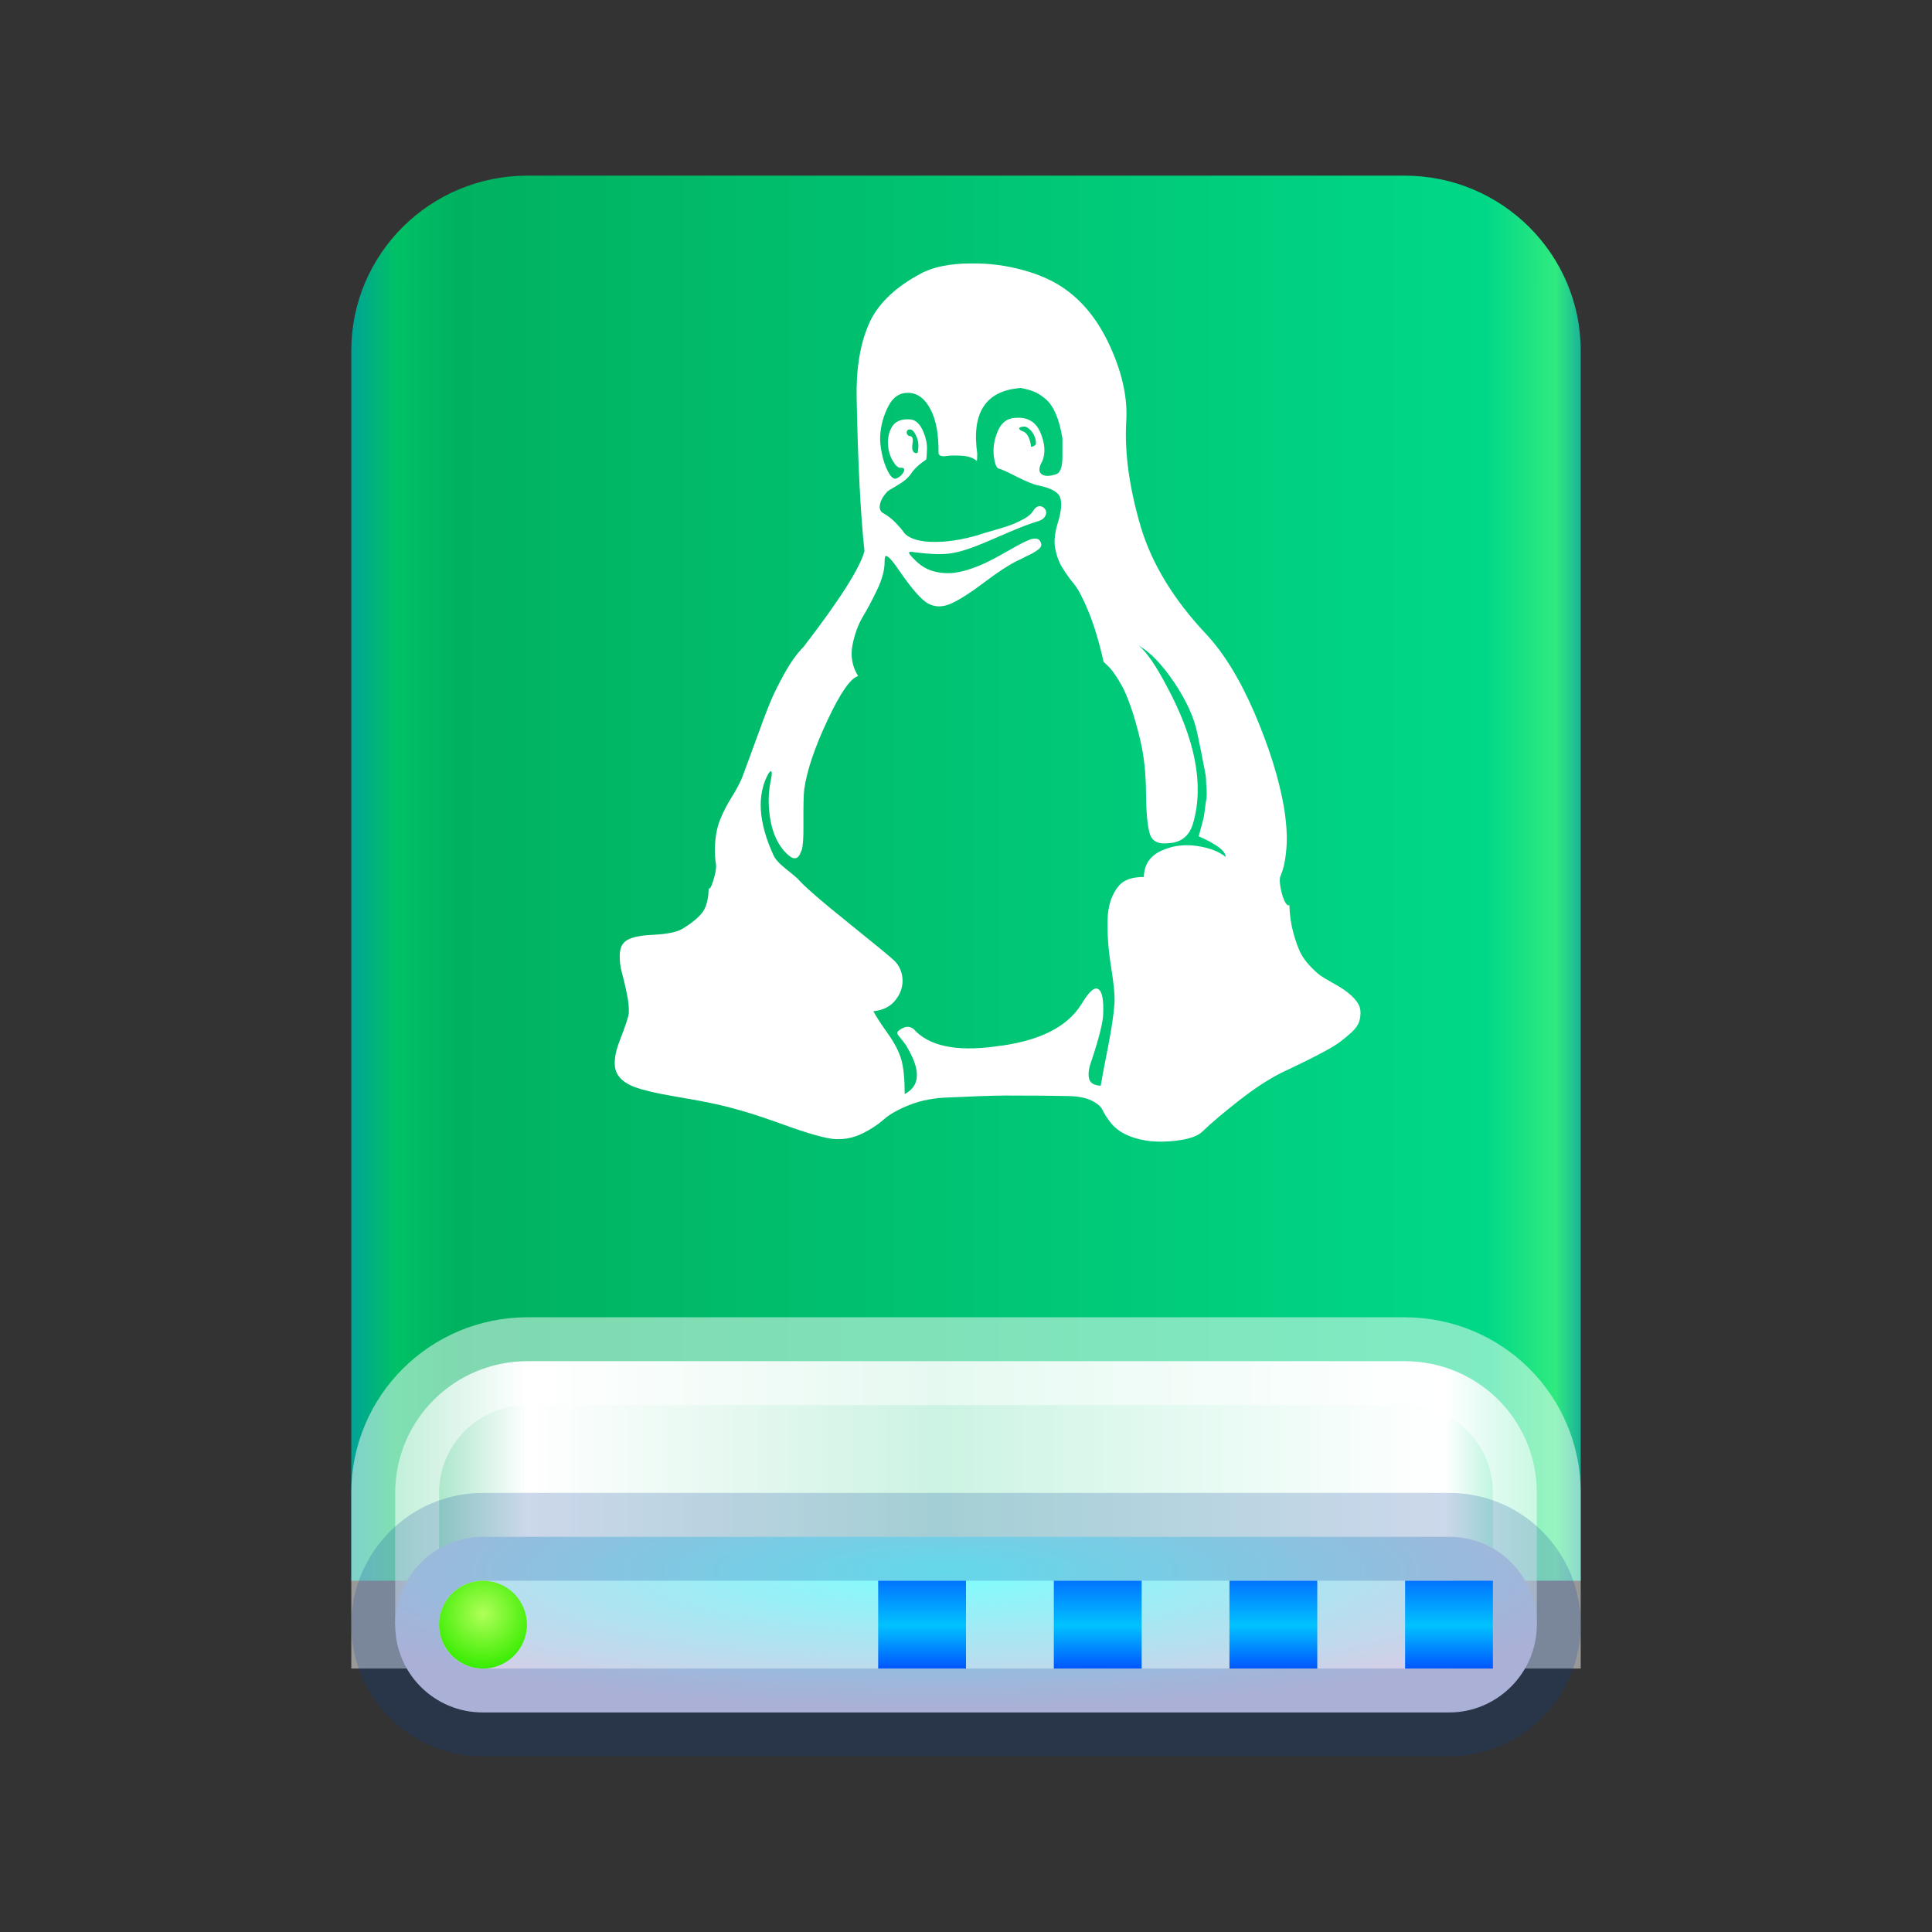 <svg xmlns="http://www.w3.org/2000/svg" width="22" height="22" viewBox="0 0 22 22">
  <rect x="0" y="0" width="22" height="22" fill="#333333" stroke="none"/>
  <defs>
    <linearGradient id="drive-harddisk-linux-a" x1="102.549%" x2="-2.652%" y1="57.682%" y2="57.682%">
      <stop offset="0%" stop-color="#0067BC"/>
      <stop offset="4.571%" stop-color="#30EA7F"/>
      <stop offset="9.931%" stop-color="#00D887"/>
      <stop offset="88.945%" stop-color="#00B160"/>
      <stop offset="93.793%" stop-color="#00C165"/>
      <stop offset="100%" stop-color="#008CBD"/>
    </linearGradient>
    <linearGradient id="drive-harddisk-linux-b" x1="100%" x2="0%" y1="56.43%" y2="56.43%">
      <stop offset="0%" stop-color="#FFF" stop-opacity=".5"/>
      <stop offset="8.389%" stop-color="#FFF"/>
      <stop offset="52.356%" stop-color="#FFF" stop-opacity=".8"/>
      <stop offset="88.168%" stop-color="#FFF"/>
      <stop offset="100%" stop-color="#FFF" stop-opacity=".5"/>
    </linearGradient>
    <radialGradient id="drive-harddisk-linux-c" cx="48.239%" cy="19.103%" r="78.654%" fx="48.239%" fy="19.103%" gradientTransform="matrix(0 1 -.767 0 .629 -.291)">
      <stop offset="0%" stop-color="#7CFFFE"/>
      <stop offset="100%" stop-color="#D6CDE6"/>
    </radialGradient>
    <linearGradient id="drive-harddisk-linux-d" x1="50%" x2="50%" y1="0%" y2="100%">
      <stop offset="0%" stop-color="#0174FF"/>
      <stop offset="50.85%" stop-color="#01C2FF"/>
      <stop offset="100%" stop-color="#0056FF"/>
    </linearGradient>
    <radialGradient id="drive-harddisk-linux-e" cx="50%" cy="37.643%" r="62.357%" fx="50%" fy="37.643%">
      <stop offset="0%" stop-color="#B0FF58"/>
      <stop offset="100%" stop-color="#37EC00"/>
    </radialGradient>
  </defs>
  <g fill="none" fill-rule="evenodd">
    <path fill="url(#drive-harddisk-linux-a)" d="M4,3.994 C4,2.893 4.897,2 6.006,2 L15.994,2 C17.102,2 18,2.895 18,3.994 L18,18 L4,18 L4,3.994 Z"/>
    <path fill="url(#drive-harddisk-linux-b)" stroke="#FFF" stroke-opacity=".5" d="M4.5,18.5 L9.335,18.5 C9.834,18.5 9.834,18.5 10.331,18.5 L17.5,18.5 L17.5,17 C17.5,16.167 16.829,15.5 15.994,15.5 L6.006,15.5 C5.173,15.5 4.5,16.172 4.5,17 L4.5,18.5 Z"/>
    <path fill="url(#drive-harddisk-linux-c)" stroke="#003D9C" stroke-opacity=".2" d="M4.5,18.5 C4.5,19.056 4.945,19.5 5.498,19.5 L16.502,19.5 C17.05,19.5 17.5,19.051 17.5,18.5 C17.5,17.944 17.055,17.5 16.502,17.5 L5.498,17.5 C4.95,17.5 4.5,17.949 4.5,18.5 Z"/>
    <path fill="url(#drive-harddisk-linux-d)" d="M17,18 L17,19 L16,19 L16,18 L17,18 Z M15,18 L15,19 L14,19 L14,18 L15,18 Z M13,18 L13,19 L12,19 L12,18 L13,18 Z M11,18 L11,19 L10,19 L10,18 L11,18 Z"/>
    <path fill="url(#drive-harddisk-linux-e)" d="M5.5,19 C5.776,19 6,18.776 6,18.5 C6,18.224 5.776,18 5.5,18 C5.224,18 5,18.224 5,18.5 C5,18.776 5.224,19 5.5,19 Z"/>
    <path fill="#FFF" d="M13.957,9.758 C13.957,9.691 13.854,9.613 13.65,9.523 C13.665,9.468 13.678,9.416 13.691,9.37 C13.705,9.323 13.714,9.275 13.719,9.225 C13.725,9.175 13.731,9.135 13.736,9.105 C13.742,9.075 13.743,9.033 13.739,8.979 C13.735,8.925 13.733,8.889 13.733,8.87 C13.733,8.852 13.727,8.811 13.714,8.748 C13.701,8.684 13.693,8.646 13.691,8.633 C13.69,8.62 13.68,8.574 13.664,8.494 C13.647,8.414 13.637,8.365 13.633,8.346 C13.596,8.167 13.508,7.976 13.371,7.771 C13.233,7.567 13.099,7.427 12.969,7.353 C13.058,7.427 13.164,7.581 13.287,7.816 C13.611,8.418 13.711,8.936 13.588,9.367 C13.547,9.516 13.454,9.594 13.309,9.601 C13.194,9.616 13.122,9.582 13.094,9.498 C13.067,9.414 13.052,9.259 13.05,9.032 C13.048,8.805 13.027,8.606 12.986,8.435 C12.952,8.29 12.916,8.162 12.877,8.05 C12.838,7.939 12.801,7.854 12.768,7.796 C12.735,7.739 12.706,7.693 12.682,7.66 C12.657,7.626 12.633,7.598 12.609,7.576 C12.585,7.554 12.571,7.541 12.567,7.537 C12.515,7.306 12.457,7.115 12.394,6.962 C12.331,6.81 12.276,6.705 12.23,6.65 C12.183,6.594 12.139,6.532 12.098,6.466 C12.057,6.399 12.03,6.324 12.015,6.242 C12,6.164 12.011,6.065 12.048,5.944 C12.085,5.823 12.094,5.731 12.073,5.668 C12.053,5.604 11.97,5.558 11.825,5.528 C11.769,5.517 11.686,5.483 11.577,5.428 C11.467,5.372 11.401,5.342 11.379,5.338 C11.349,5.335 11.328,5.286 11.317,5.193 C11.306,5.1 11.321,5.005 11.362,4.909 C11.403,4.812 11.47,4.762 11.563,4.758 C11.7,4.747 11.795,4.803 11.847,4.925 C11.899,5.048 11.907,5.156 11.87,5.249 C11.829,5.32 11.825,5.369 11.858,5.397 C11.892,5.425 11.948,5.426 12.026,5.4 C12.074,5.385 12.098,5.318 12.098,5.199 L12.098,4.992 C12.08,4.881 12.055,4.788 12.023,4.713 C11.991,4.639 11.952,4.582 11.906,4.543 C11.859,4.504 11.816,4.476 11.775,4.46 C11.734,4.443 11.684,4.429 11.624,4.418 C11.226,4.447 11.061,4.697 11.128,5.165 C11.128,5.221 11.126,5.249 11.122,5.249 C11.088,5.216 11.034,5.196 10.957,5.19 C10.881,5.185 10.82,5.186 10.773,5.193 C10.727,5.201 10.698,5.191 10.687,5.165 C10.69,4.953 10.661,4.786 10.597,4.663 C10.534,4.54 10.45,4.477 10.346,4.473 C10.246,4.47 10.169,4.521 10.115,4.627 C10.061,4.733 10.03,4.844 10.023,4.959 C10.019,5.015 10.025,5.084 10.042,5.165 C10.059,5.247 10.083,5.317 10.115,5.375 C10.146,5.432 10.175,5.457 10.201,5.45 C10.238,5.439 10.268,5.413 10.291,5.372 C10.305,5.338 10.292,5.323 10.251,5.327 C10.225,5.327 10.197,5.3 10.165,5.246 C10.133,5.192 10.116,5.13 10.112,5.059 C10.108,4.978 10.125,4.909 10.162,4.853 C10.199,4.797 10.263,4.771 10.352,4.775 C10.415,4.775 10.465,4.814 10.503,4.892 C10.54,4.97 10.557,5.043 10.556,5.11 C10.554,5.177 10.551,5.217 10.547,5.232 C10.465,5.288 10.408,5.342 10.374,5.394 C10.344,5.439 10.293,5.483 10.221,5.525 C10.148,5.568 10.11,5.591 10.106,5.595 C10.058,5.647 10.029,5.697 10.02,5.746 C10.011,5.794 10.025,5.828 10.062,5.846 C10.114,5.876 10.16,5.912 10.201,5.955 C10.242,5.998 10.272,6.033 10.291,6.061 C10.309,6.089 10.344,6.113 10.394,6.133 C10.444,6.154 10.51,6.166 10.592,6.17 C10.767,6.177 10.956,6.149 11.161,6.086 C11.168,6.082 11.211,6.069 11.289,6.047 C11.367,6.025 11.432,6.005 11.482,5.988 C11.532,5.972 11.587,5.947 11.646,5.916 C11.706,5.884 11.745,5.852 11.764,5.818 C11.797,5.766 11.834,5.751 11.875,5.774 C11.894,5.785 11.906,5.801 11.911,5.821 C11.917,5.841 11.911,5.864 11.895,5.888 C11.878,5.912 11.847,5.93 11.803,5.941 C11.728,5.963 11.623,6.003 11.487,6.061 C11.352,6.119 11.267,6.155 11.234,6.17 C11.07,6.24 10.94,6.283 10.843,6.298 C10.75,6.317 10.603,6.313 10.402,6.287 C10.365,6.28 10.348,6.283 10.352,6.298 C10.356,6.313 10.387,6.348 10.447,6.404 C10.54,6.49 10.664,6.531 10.821,6.527 C10.884,6.523 10.951,6.51 11.021,6.488 C11.092,6.466 11.159,6.439 11.222,6.41 C11.286,6.38 11.348,6.347 11.409,6.312 C11.471,6.277 11.526,6.245 11.577,6.217 C11.627,6.189 11.672,6.167 11.713,6.15 C11.754,6.133 11.787,6.129 11.811,6.136 C11.835,6.144 11.851,6.164 11.858,6.198 C11.858,6.205 11.857,6.213 11.853,6.223 C11.849,6.232 11.842,6.241 11.831,6.251 C11.819,6.26 11.808,6.268 11.797,6.276 C11.786,6.283 11.77,6.293 11.75,6.304 C11.729,6.315 11.712,6.323 11.699,6.329 C11.686,6.334 11.668,6.344 11.644,6.357 C11.619,6.37 11.602,6.378 11.591,6.382 C11.486,6.434 11.361,6.516 11.214,6.627 C11.067,6.739 10.943,6.819 10.843,6.867 C10.742,6.916 10.651,6.917 10.57,6.873 C10.491,6.832 10.374,6.696 10.218,6.466 C10.136,6.35 10.09,6.309 10.078,6.343 C10.075,6.354 10.073,6.373 10.073,6.399 C10.073,6.492 10.045,6.597 9.989,6.714 C9.933,6.831 9.879,6.934 9.825,7.023 C9.771,7.113 9.732,7.221 9.707,7.347 C9.683,7.474 9.705,7.591 9.772,7.699 C9.686,7.721 9.57,7.888 9.423,8.201 C9.276,8.513 9.188,8.776 9.158,8.988 C9.15,9.055 9.148,9.183 9.149,9.373 C9.151,9.562 9.141,9.672 9.119,9.702 C9.089,9.791 9.035,9.797 8.957,9.719 C8.838,9.603 8.771,9.428 8.756,9.194 C8.749,9.09 8.756,8.986 8.778,8.882 C8.793,8.811 8.791,8.777 8.773,8.781 L8.75,8.809 C8.617,9.051 8.635,9.36 8.806,9.735 C8.825,9.78 8.871,9.832 8.946,9.892 C9.02,9.951 9.065,9.988 9.08,10.003 C9.154,10.089 9.347,10.257 9.66,10.508 C9.972,10.759 10.145,10.902 10.179,10.935 C10.238,10.991 10.271,11.062 10.277,11.147 C10.282,11.233 10.256,11.313 10.198,11.387 C10.141,11.461 10.056,11.504 9.945,11.515 C9.974,11.571 10.028,11.654 10.106,11.764 C10.184,11.873 10.237,11.974 10.263,12.065 C10.289,12.156 10.302,12.287 10.302,12.458 C10.473,12.369 10.486,12.198 10.341,11.945 C10.326,11.915 10.306,11.885 10.282,11.856 C10.258,11.826 10.24,11.804 10.229,11.789 C10.218,11.774 10.214,11.763 10.218,11.755 C10.229,11.737 10.253,11.719 10.291,11.702 C10.328,11.686 10.365,11.69 10.402,11.716 C10.573,11.91 10.882,11.977 11.328,11.917 C11.823,11.861 12.152,11.699 12.316,11.432 C12.402,11.29 12.465,11.234 12.506,11.264 C12.55,11.287 12.569,11.383 12.562,11.554 C12.558,11.647 12.515,11.819 12.433,12.068 C12.4,12.153 12.389,12.223 12.4,12.277 C12.411,12.331 12.456,12.36 12.534,12.363 C12.545,12.293 12.572,12.15 12.615,11.934 C12.657,11.718 12.682,11.551 12.69,11.432 C12.697,11.354 12.685,11.217 12.654,11.022 C12.622,10.826 12.608,10.646 12.612,10.48 C12.615,10.315 12.658,10.184 12.74,10.087 C12.796,10.02 12.891,9.986 13.025,9.986 C13.028,9.849 13.093,9.75 13.217,9.691 C13.342,9.631 13.477,9.612 13.622,9.632 C13.767,9.653 13.878,9.694 13.957,9.758 L13.957,9.758 Z M10.452,5.143 C10.463,5.08 10.459,5.024 10.438,4.976 C10.418,4.927 10.397,4.899 10.374,4.892 C10.341,4.885 10.324,4.898 10.324,4.931 C10.331,4.95 10.341,4.961 10.352,4.964 C10.389,4.964 10.402,4.992 10.391,5.048 C10.38,5.123 10.395,5.16 10.436,5.16 C10.447,5.16 10.452,5.154 10.452,5.143 L10.452,5.143 Z M11.797,5.054 C11.797,5.013 11.788,4.977 11.769,4.945 C11.751,4.913 11.73,4.89 11.708,4.875 C11.685,4.86 11.669,4.855 11.658,4.858 C11.606,4.862 11.592,4.875 11.619,4.898 C11.626,4.901 11.633,4.905 11.641,4.909 C11.693,4.924 11.726,4.981 11.741,5.082 C11.741,5.093 11.756,5.089 11.786,5.071 L11.797,5.054 Z M15.424,11.373 C15.465,11.42 15.487,11.464 15.491,11.507 C15.495,11.55 15.49,11.592 15.477,11.633 C15.464,11.673 15.435,11.714 15.391,11.755 C15.346,11.796 15.302,11.832 15.259,11.864 C15.217,11.896 15.161,11.93 15.092,11.967 C15.023,12.005 14.965,12.035 14.916,12.059 C14.868,12.084 14.808,12.112 14.738,12.146 C14.667,12.179 14.617,12.204 14.587,12.218 C14.446,12.289 14.287,12.393 14.11,12.531 C13.933,12.669 13.793,12.788 13.689,12.888 C13.625,12.948 13.499,12.984 13.309,12.997 C13.12,13.01 12.954,12.983 12.813,12.916 C12.746,12.882 12.691,12.839 12.648,12.785 C12.605,12.731 12.575,12.683 12.556,12.642 C12.537,12.602 12.496,12.565 12.433,12.534 C12.37,12.502 12.283,12.484 12.171,12.481 C12.007,12.477 11.765,12.475 11.446,12.475 C11.375,12.475 11.269,12.478 11.128,12.483 C10.986,12.489 10.878,12.494 10.804,12.497 C10.64,12.501 10.492,12.529 10.36,12.581 C10.228,12.633 10.129,12.689 10.062,12.749 C9.995,12.808 9.914,12.861 9.819,12.908 C9.724,12.954 9.625,12.975 9.52,12.972 C9.413,12.968 9.206,12.91 8.901,12.799 C8.596,12.687 8.325,12.607 8.086,12.559 C8.016,12.544 7.921,12.526 7.802,12.506 C7.683,12.485 7.59,12.469 7.523,12.456 C7.456,12.443 7.382,12.425 7.302,12.403 C7.222,12.38 7.16,12.353 7.116,12.322 C7.071,12.29 7.039,12.254 7.021,12.213 C6.983,12.127 6.996,12.004 7.06,11.842 C7.123,11.68 7.156,11.579 7.16,11.538 C7.164,11.478 7.156,11.404 7.138,11.314 C7.119,11.225 7.101,11.146 7.082,11.077 C7.063,11.009 7.055,10.941 7.057,10.874 C7.059,10.807 7.078,10.756 7.116,10.723 C7.168,10.678 7.274,10.652 7.434,10.645 C7.594,10.637 7.705,10.615 7.768,10.578 C7.88,10.511 7.958,10.446 8.003,10.383 C8.047,10.319 8.07,10.225 8.07,10.098 C8.07,10.204 8.168,9.931 8.153,9.841 C8.142,9.782 8.139,9.711 8.142,9.629 C8.146,9.521 8.165,9.425 8.198,9.339 C8.232,9.254 8.276,9.166 8.332,9.077 C8.388,8.988 8.429,8.91 8.455,8.843 C8.484,8.764 8.534,8.631 8.603,8.441 C8.671,8.251 8.726,8.106 8.767,8.006 C8.808,7.905 8.864,7.792 8.935,7.665 C9.005,7.539 9.078,7.438 9.152,7.364 C9.561,6.832 9.792,6.469 9.844,6.276 C9.799,5.859 9.77,5.283 9.755,4.546 C9.747,4.211 9.792,3.929 9.889,3.701 C9.985,3.472 10.183,3.277 10.48,3.118 C10.625,3.039 10.819,3 11.061,3 C11.258,2.997 11.455,3.022 11.652,3.076 C11.849,3.13 12.015,3.207 12.149,3.307 C12.361,3.463 12.531,3.689 12.659,3.985 C12.788,4.281 12.842,4.555 12.824,4.808 C12.805,5.162 12.861,5.56 12.991,6.002 C13.118,6.423 13.365,6.828 13.733,7.219 C13.938,7.438 14.123,7.741 14.289,8.128 C14.454,8.515 14.565,8.87 14.621,9.194 C14.65,9.376 14.66,9.534 14.648,9.666 C14.637,9.798 14.615,9.901 14.581,9.975 C14.548,10.05 14.63,10.349 14.682,10.305 C14.686,10.42 14.701,10.525 14.727,10.62 C14.753,10.715 14.78,10.79 14.807,10.846 C14.835,10.902 14.874,10.955 14.922,11.005 C14.97,11.055 15.009,11.09 15.039,11.111 C15.069,11.131 15.109,11.155 15.159,11.183 C15.209,11.211 15.24,11.229 15.251,11.236 C15.325,11.281 15.383,11.327 15.424,11.373 Z"/>
  </g>
</svg>
